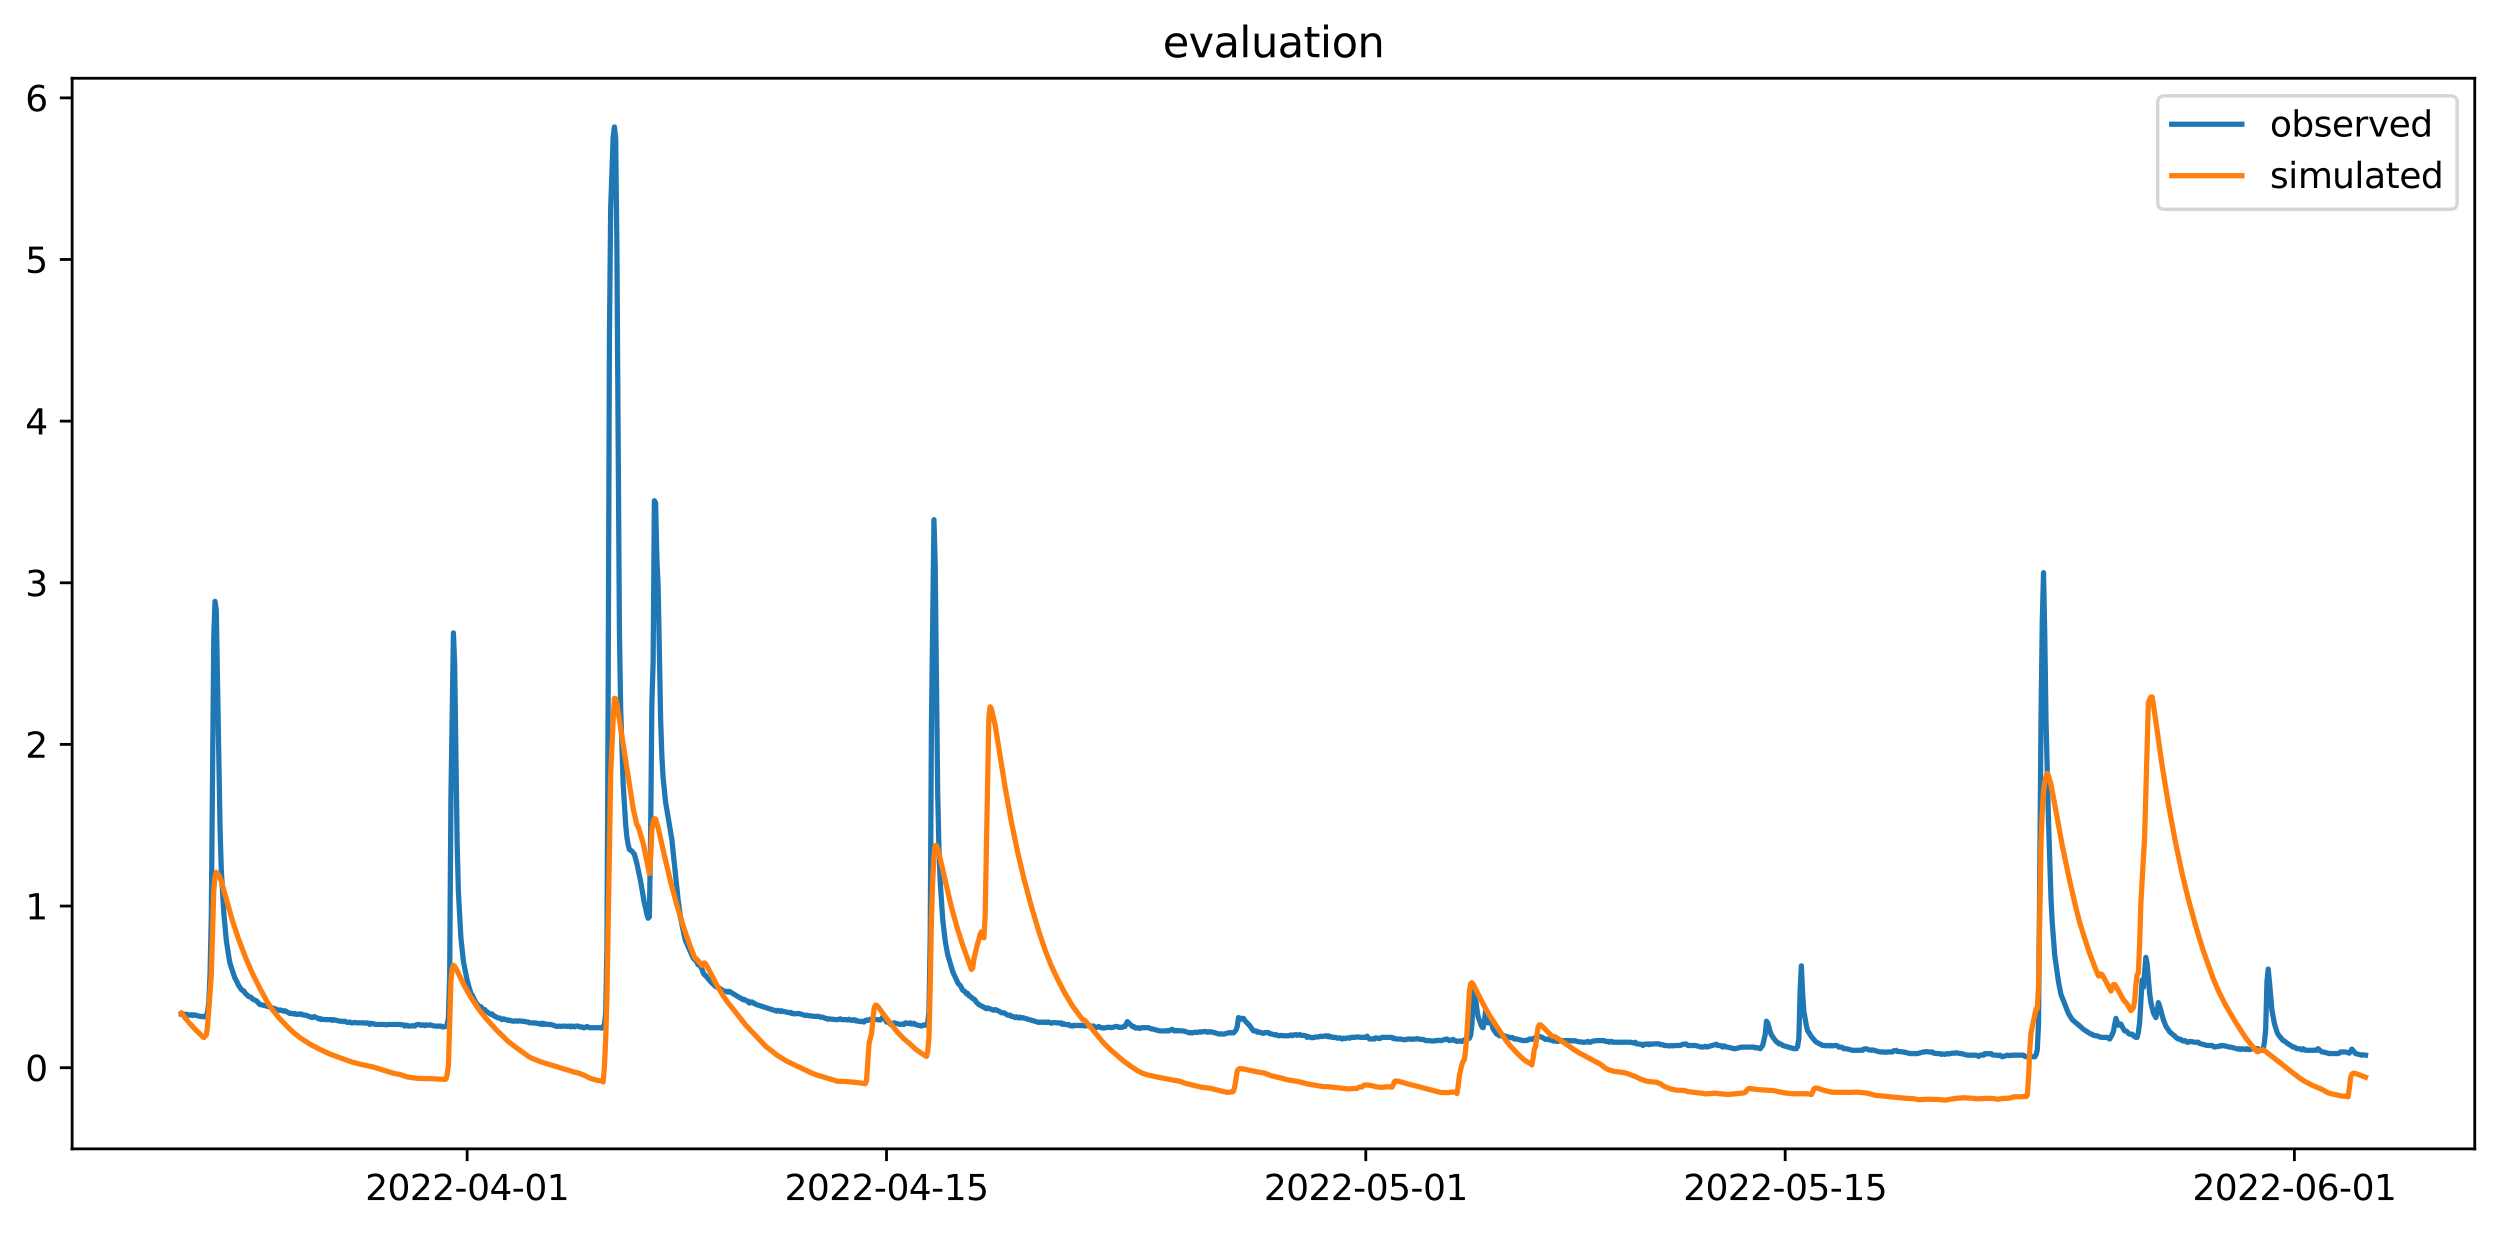 <?xml version="1.0" encoding="utf-8" standalone="no"?>
<!DOCTYPE svg PUBLIC "-//W3C//DTD SVG 1.1//EN"
  "http://www.w3.org/Graphics/SVG/1.1/DTD/svg11.dtd">
<svg xmlns:xlink="http://www.w3.org/1999/xlink" width="712.773pt" height="351.436pt" viewBox="0 0 712.773 351.436" xmlns="http://www.w3.org/2000/svg" version="1.1">
 <defs>
  <style type="text/css">*{stroke-linejoin: round; stroke-linecap: butt}</style>
 </defs>
 <g id="figure_1">
  <g id="patch_1">
   <path d="M 0 351.436 
L 712.773 351.436 
L 712.773 0 
L 0 0 
z
" style="fill: #ffffff"/>
  </g>
  <g id="axes_1">
   <g id="patch_2">
    <path d="M 20.562 327.558 
L 705.572 327.558 
L 705.572 22.318 
L 20.562 22.318 
z
" style="fill: #ffffff"/>
   </g>
   <g id="matplotlib.axis_1">
    <g id="xtick_1">
     <g id="line2d_1">
      <defs>
       <path id="mc6778add40" d="M 0 0 
L 0 3.5 
" style="stroke: #000000; stroke-width: 0.8"/>
      </defs>
      <g>
       <use xlink:href="#mc6778add40" x="133.189" y="327.558" style="stroke: #000000; stroke-width: 0.8"/>
      </g>
     </g>
     <g id="text_1">
      <!-- 2022-04-01 -->
      <g transform="translate(104.131 342.157) scale(0.1 -0.1)">
       <defs>
        <path id="DejaVuSans-32" d="M 1228 531 
L 3431 531 
L 3431 0 
L 469 0 
L 469 531 
Q 828 903 1448 1529 
Q 2069 2156 2228 2338 
Q 2531 2678 2651 2914 
Q 2772 3150 2772 3378 
Q 2772 3750 2511 3984 
Q 2250 4219 1831 4219 
Q 1534 4219 1204 4116 
Q 875 4013 500 3803 
L 500 4441 
Q 881 4594 1212 4672 
Q 1544 4750 1819 4750 
Q 2544 4750 2975 4387 
Q 3406 4025 3406 3419 
Q 3406 3131 3298 2873 
Q 3191 2616 2906 2266 
Q 2828 2175 2409 1742 
Q 1991 1309 1228 531 
z
" transform="scale(0.016)"/>
        <path id="DejaVuSans-30" d="M 2034 4250 
Q 1547 4250 1301 3770 
Q 1056 3291 1056 2328 
Q 1056 1369 1301 889 
Q 1547 409 2034 409 
Q 2525 409 2770 889 
Q 3016 1369 3016 2328 
Q 3016 3291 2770 3770 
Q 2525 4250 2034 4250 
z
M 2034 4750 
Q 2819 4750 3233 4129 
Q 3647 3509 3647 2328 
Q 3647 1150 3233 529 
Q 2819 -91 2034 -91 
Q 1250 -91 836 529 
Q 422 1150 422 2328 
Q 422 3509 836 4129 
Q 1250 4750 2034 4750 
z
" transform="scale(0.016)"/>
        <path id="DejaVuSans-2d" d="M 313 2009 
L 1997 2009 
L 1997 1497 
L 313 1497 
L 313 2009 
z
" transform="scale(0.016)"/>
        <path id="DejaVuSans-34" d="M 2419 4116 
L 825 1625 
L 2419 1625 
L 2419 4116 
z
M 2253 4666 
L 3047 4666 
L 3047 1625 
L 3713 1625 
L 3713 1100 
L 3047 1100 
L 3047 0 
L 2419 0 
L 2419 1100 
L 313 1100 
L 313 1709 
L 2253 4666 
z
" transform="scale(0.016)"/>
        <path id="DejaVuSans-31" d="M 794 531 
L 1825 531 
L 1825 4091 
L 703 3866 
L 703 4441 
L 1819 4666 
L 2450 4666 
L 2450 531 
L 3481 531 
L 3481 0 
L 794 0 
L 794 531 
z
" transform="scale(0.016)"/>
       </defs>
       <use xlink:href="#DejaVuSans-32"/>
       <use xlink:href="#DejaVuSans-30" x="63.623"/>
       <use xlink:href="#DejaVuSans-32" x="127.246"/>
       <use xlink:href="#DejaVuSans-32" x="190.869"/>
       <use xlink:href="#DejaVuSans-2d" x="254.492"/>
       <use xlink:href="#DejaVuSans-30" x="290.576"/>
       <use xlink:href="#DejaVuSans-34" x="354.199"/>
       <use xlink:href="#DejaVuSans-2d" x="417.822"/>
       <use xlink:href="#DejaVuSans-30" x="453.906"/>
       <use xlink:href="#DejaVuSans-31" x="517.529"/>
      </g>
     </g>
    </g>
    <g id="xtick_2">
     <g id="line2d_2">
      <g>
       <use xlink:href="#mc6778add40" x="252.754" y="327.558" style="stroke: #000000; stroke-width: 0.8"/>
      </g>
     </g>
     <g id="text_2">
      <!-- 2022-04-15 -->
      <g transform="translate(223.696 342.157) scale(0.1 -0.1)">
       <defs>
        <path id="DejaVuSans-35" d="M 691 4666 
L 3169 4666 
L 3169 4134 
L 1269 4134 
L 1269 2991 
Q 1406 3038 1543 3061 
Q 1681 3084 1819 3084 
Q 2600 3084 3056 2656 
Q 3513 2228 3513 1497 
Q 3513 744 3044 326 
Q 2575 -91 1722 -91 
Q 1428 -91 1123 -41 
Q 819 9 494 109 
L 494 744 
Q 775 591 1075 516 
Q 1375 441 1709 441 
Q 2250 441 2565 725 
Q 2881 1009 2881 1497 
Q 2881 1984 2565 2268 
Q 2250 2553 1709 2553 
Q 1456 2553 1204 2497 
Q 953 2441 691 2322 
L 691 4666 
z
" transform="scale(0.016)"/>
       </defs>
       <use xlink:href="#DejaVuSans-32"/>
       <use xlink:href="#DejaVuSans-30" x="63.623"/>
       <use xlink:href="#DejaVuSans-32" x="127.246"/>
       <use xlink:href="#DejaVuSans-32" x="190.869"/>
       <use xlink:href="#DejaVuSans-2d" x="254.492"/>
       <use xlink:href="#DejaVuSans-30" x="290.576"/>
       <use xlink:href="#DejaVuSans-34" x="354.199"/>
       <use xlink:href="#DejaVuSans-2d" x="417.822"/>
       <use xlink:href="#DejaVuSans-31" x="453.906"/>
       <use xlink:href="#DejaVuSans-35" x="517.529"/>
      </g>
     </g>
    </g>
    <g id="xtick_3">
     <g id="line2d_3">
      <g>
       <use xlink:href="#mc6778add40" x="389.4" y="327.558" style="stroke: #000000; stroke-width: 0.8"/>
      </g>
     </g>
     <g id="text_3">
      <!-- 2022-05-01 -->
      <g transform="translate(360.343 342.157) scale(0.1 -0.1)">
       <use xlink:href="#DejaVuSans-32"/>
       <use xlink:href="#DejaVuSans-30" x="63.623"/>
       <use xlink:href="#DejaVuSans-32" x="127.246"/>
       <use xlink:href="#DejaVuSans-32" x="190.869"/>
       <use xlink:href="#DejaVuSans-2d" x="254.492"/>
       <use xlink:href="#DejaVuSans-30" x="290.576"/>
       <use xlink:href="#DejaVuSans-35" x="354.199"/>
       <use xlink:href="#DejaVuSans-2d" x="417.822"/>
       <use xlink:href="#DejaVuSans-30" x="453.906"/>
       <use xlink:href="#DejaVuSans-31" x="517.529"/>
      </g>
     </g>
    </g>
    <g id="xtick_4">
     <g id="line2d_4">
      <g>
       <use xlink:href="#mc6778add40" x="508.966" y="327.558" style="stroke: #000000; stroke-width: 0.8"/>
      </g>
     </g>
     <g id="text_4">
      <!-- 2022-05-15 -->
      <g transform="translate(479.908 342.157) scale(0.1 -0.1)">
       <use xlink:href="#DejaVuSans-32"/>
       <use xlink:href="#DejaVuSans-30" x="63.623"/>
       <use xlink:href="#DejaVuSans-32" x="127.246"/>
       <use xlink:href="#DejaVuSans-32" x="190.869"/>
       <use xlink:href="#DejaVuSans-2d" x="254.492"/>
       <use xlink:href="#DejaVuSans-30" x="290.576"/>
       <use xlink:href="#DejaVuSans-35" x="354.199"/>
       <use xlink:href="#DejaVuSans-2d" x="417.822"/>
       <use xlink:href="#DejaVuSans-31" x="453.906"/>
       <use xlink:href="#DejaVuSans-35" x="517.529"/>
      </g>
     </g>
    </g>
    <g id="xtick_5">
     <g id="line2d_5">
      <g>
       <use xlink:href="#mc6778add40" x="654.152" y="327.558" style="stroke: #000000; stroke-width: 0.8"/>
      </g>
     </g>
     <g id="text_5">
      <!-- 2022-06-01 -->
      <g transform="translate(625.094 342.157) scale(0.1 -0.1)">
       <defs>
        <path id="DejaVuSans-36" d="M 2113 2584 
Q 1688 2584 1439 2293 
Q 1191 2003 1191 1497 
Q 1191 994 1439 701 
Q 1688 409 2113 409 
Q 2538 409 2786 701 
Q 3034 994 3034 1497 
Q 3034 2003 2786 2293 
Q 2538 2584 2113 2584 
z
M 3366 4563 
L 3366 3988 
Q 3128 4100 2886 4159 
Q 2644 4219 2406 4219 
Q 1781 4219 1451 3797 
Q 1122 3375 1075 2522 
Q 1259 2794 1537 2939 
Q 1816 3084 2150 3084 
Q 2853 3084 3261 2657 
Q 3669 2231 3669 1497 
Q 3669 778 3244 343 
Q 2819 -91 2113 -91 
Q 1303 -91 875 529 
Q 447 1150 447 2328 
Q 447 3434 972 4092 
Q 1497 4750 2381 4750 
Q 2619 4750 2861 4703 
Q 3103 4656 3366 4563 
z
" transform="scale(0.016)"/>
       </defs>
       <use xlink:href="#DejaVuSans-32"/>
       <use xlink:href="#DejaVuSans-30" x="63.623"/>
       <use xlink:href="#DejaVuSans-32" x="127.246"/>
       <use xlink:href="#DejaVuSans-32" x="190.869"/>
       <use xlink:href="#DejaVuSans-2d" x="254.492"/>
       <use xlink:href="#DejaVuSans-30" x="290.576"/>
       <use xlink:href="#DejaVuSans-36" x="354.199"/>
       <use xlink:href="#DejaVuSans-2d" x="417.822"/>
       <use xlink:href="#DejaVuSans-30" x="453.906"/>
       <use xlink:href="#DejaVuSans-31" x="517.529"/>
      </g>
     </g>
    </g>
   </g>
   <g id="matplotlib.axis_2">
    <g id="ytick_1">
     <g id="line2d_6">
      <defs>
       <path id="me1c2e3bf90" d="M 0 0 
L -3.5 0 
" style="stroke: #000000; stroke-width: 0.8"/>
      </defs>
      <g>
       <use xlink:href="#me1c2e3bf90" x="20.562" y="304.411" style="stroke: #000000; stroke-width: 0.8"/>
      </g>
     </g>
     <g id="text_6">
      <!-- 0 -->
      <g transform="translate(7.2 308.211) scale(0.1 -0.1)">
       <use xlink:href="#DejaVuSans-30"/>
      </g>
     </g>
    </g>
    <g id="ytick_2">
     <g id="line2d_7">
      <g>
       <use xlink:href="#me1c2e3bf90" x="20.562" y="258.326" style="stroke: #000000; stroke-width: 0.8"/>
      </g>
     </g>
     <g id="text_7">
      <!-- 1 -->
      <g transform="translate(7.2 262.125) scale(0.1 -0.1)">
       <use xlink:href="#DejaVuSans-31"/>
      </g>
     </g>
    </g>
    <g id="ytick_3">
     <g id="line2d_8">
      <g>
       <use xlink:href="#me1c2e3bf90" x="20.562" y="212.24" style="stroke: #000000; stroke-width: 0.8"/>
      </g>
     </g>
     <g id="text_8">
      <!-- 2 -->
      <g transform="translate(7.2 216.039) scale(0.1 -0.1)">
       <use xlink:href="#DejaVuSans-32"/>
      </g>
     </g>
    </g>
    <g id="ytick_4">
     <g id="line2d_9">
      <g>
       <use xlink:href="#me1c2e3bf90" x="20.562" y="166.154" style="stroke: #000000; stroke-width: 0.8"/>
      </g>
     </g>
     <g id="text_9">
      <!-- 3 -->
      <g transform="translate(7.2 169.954) scale(0.1 -0.1)">
       <defs>
        <path id="DejaVuSans-33" d="M 2597 2516 
Q 3050 2419 3304 2112 
Q 3559 1806 3559 1356 
Q 3559 666 3084 287 
Q 2609 -91 1734 -91 
Q 1441 -91 1130 -33 
Q 819 25 488 141 
L 488 750 
Q 750 597 1062 519 
Q 1375 441 1716 441 
Q 2309 441 2620 675 
Q 2931 909 2931 1356 
Q 2931 1769 2642 2001 
Q 2353 2234 1838 2234 
L 1294 2234 
L 1294 2753 
L 1863 2753 
Q 2328 2753 2575 2939 
Q 2822 3125 2822 3475 
Q 2822 3834 2567 4026 
Q 2313 4219 1838 4219 
Q 1578 4219 1281 4162 
Q 984 4106 628 3988 
L 628 4550 
Q 988 4650 1302 4700 
Q 1616 4750 1894 4750 
Q 2613 4750 3031 4423 
Q 3450 4097 3450 3541 
Q 3450 3153 3228 2886 
Q 3006 2619 2597 2516 
z
" transform="scale(0.016)"/>
       </defs>
       <use xlink:href="#DejaVuSans-33"/>
      </g>
     </g>
    </g>
    <g id="ytick_5">
     <g id="line2d_10">
      <g>
       <use xlink:href="#me1c2e3bf90" x="20.562" y="120.069" style="stroke: #000000; stroke-width: 0.8"/>
      </g>
     </g>
     <g id="text_10">
      <!-- 4 -->
      <g transform="translate(7.2 123.868) scale(0.1 -0.1)">
       <use xlink:href="#DejaVuSans-34"/>
      </g>
     </g>
    </g>
    <g id="ytick_6">
     <g id="line2d_11">
      <g>
       <use xlink:href="#me1c2e3bf90" x="20.562" y="73.983" style="stroke: #000000; stroke-width: 0.8"/>
      </g>
     </g>
     <g id="text_11">
      <!-- 5 -->
      <g transform="translate(7.2 77.782) scale(0.1 -0.1)">
       <use xlink:href="#DejaVuSans-35"/>
      </g>
     </g>
    </g>
    <g id="ytick_7">
     <g id="line2d_12">
      <g>
       <use xlink:href="#me1c2e3bf90" x="20.562" y="27.897" style="stroke: #000000; stroke-width: 0.8"/>
      </g>
     </g>
     <g id="text_12">
      <!-- 6 -->
      <g transform="translate(7.2 31.696) scale(0.1 -0.1)">
       <use xlink:href="#DejaVuSans-36"/>
      </g>
     </g>
    </g>
   </g>
   <g id="line2d_13">
    <path d="M 51.699 289.088 
L 52.055 289.088 
L 52.767 289.203 
L 53.479 289.203 
L 53.834 289.434 
L 54.19 289.434 
L 54.546 289.318 
L 54.902 289.549 
L 55.258 289.318 
L 57.037 289.779 
L 57.393 289.779 
L 58.105 289.894 
L 58.46 289.894 
L 58.816 289.434 
L 59.172 288.627 
L 59.528 285.862 
L 59.884 277.682 
L 60.24 261.321 
L 60.951 181.247 
L 61.307 171.454 
L 61.663 173.874 
L 62.731 235.859 
L 63.086 247.841 
L 63.798 260.169 
L 64.51 268.004 
L 65.222 272.728 
L 65.577 274.686 
L 67.001 278.949 
L 67.357 279.525 
L 68.068 281.023 
L 68.78 282.06 
L 69.136 282.406 
L 69.492 282.521 
L 69.848 283.097 
L 70.915 284.134 
L 71.627 284.364 
L 71.983 284.825 
L 72.694 285.171 
L 73.05 285.286 
L 74.118 286.438 
L 74.474 286.438 
L 76.609 287.014 
L 76.965 287.014 
L 77.32 287.36 
L 77.676 287.36 
L 78.744 287.705 
L 79.1 288.051 
L 79.456 288.051 
L 79.811 287.936 
L 80.879 288.281 
L 81.235 288.166 
L 82.658 288.973 
L 83.014 288.858 
L 83.726 289.088 
L 84.082 288.973 
L 84.437 289.203 
L 84.793 289.203 
L 85.149 289.088 
L 85.505 289.203 
L 85.861 289.088 
L 86.573 289.434 
L 87.284 289.434 
L 87.996 289.779 
L 89.064 290.125 
L 89.419 289.894 
L 89.775 289.894 
L 90.843 290.471 
L 91.199 290.355 
L 91.554 290.701 
L 91.91 290.586 
L 92.622 290.701 
L 94.401 290.701 
L 94.757 290.931 
L 95.113 290.701 
L 96.892 291.162 
L 97.604 291.162 
L 97.96 291.277 
L 98.316 291.162 
L 99.027 291.507 
L 99.739 291.392 
L 100.095 291.623 
L 100.451 291.623 
L 101.162 291.507 
L 101.874 291.623 
L 103.653 291.623 
L 104.009 291.738 
L 104.721 291.623 
L 105.077 291.738 
L 105.433 292.084 
L 105.788 291.738 
L 107.212 292.084 
L 109.703 292.084 
L 110.059 292.199 
L 110.77 292.084 
L 113.973 292.084 
L 114.685 292.199 
L 115.041 292.199 
L 115.396 292.544 
L 115.752 292.314 
L 116.108 292.314 
L 116.464 292.544 
L 117.176 292.544 
L 117.531 292.429 
L 118.243 292.544 
L 118.599 292.199 
L 119.311 292.084 
L 119.667 292.084 
L 120.022 292.314 
L 120.378 292.314 
L 120.734 292.199 
L 121.09 292.429 
L 121.446 292.199 
L 121.802 292.314 
L 122.513 292.199 
L 123.937 292.544 
L 125.716 292.544 
L 126.072 292.775 
L 126.428 292.775 
L 127.139 292.66 
L 127.495 291.968 
L 127.851 290.24 
L 128.207 278.143 
L 128.563 227.564 
L 129.274 180.441 
L 129.63 189.543 
L 130.342 240.813 
L 130.698 254.408 
L 131.41 267.428 
L 132.121 274.11 
L 133.189 279.525 
L 133.901 282.06 
L 134.256 283.212 
L 134.612 283.673 
L 135.68 285.862 
L 136.747 287.129 
L 137.103 287.014 
L 137.815 287.936 
L 138.171 287.821 
L 138.527 288.281 
L 139.95 289.203 
L 140.306 289.088 
L 140.662 289.549 
L 141.373 289.894 
L 142.085 290.24 
L 142.441 290.24 
L 143.153 290.701 
L 143.508 290.471 
L 144.932 290.931 
L 145.288 290.816 
L 145.644 291.047 
L 145.999 291.047 
L 146.355 291.162 
L 147.067 291.047 
L 147.423 291.162 
L 148.134 291.047 
L 148.846 291.162 
L 149.202 291.162 
L 150.27 291.392 
L 150.625 291.392 
L 150.981 291.623 
L 152.049 291.623 
L 152.405 291.738 
L 152.761 291.623 
L 153.828 291.968 
L 154.184 291.738 
L 154.54 292.084 
L 154.896 291.738 
L 155.251 292.084 
L 155.607 291.968 
L 156.319 292.084 
L 157.031 292.084 
L 158.81 292.66 
L 159.522 292.544 
L 159.878 292.66 
L 160.589 292.544 
L 160.945 292.544 
L 161.657 292.66 
L 162.368 292.544 
L 162.724 292.775 
L 163.08 292.544 
L 163.792 292.775 
L 164.148 292.544 
L 164.859 292.544 
L 165.215 292.775 
L 165.927 292.775 
L 166.283 293.005 
L 166.639 293.005 
L 167.35 292.66 
L 168.062 293.005 
L 171.265 293.005 
L 171.621 293.12 
L 171.976 292.66 
L 172.332 291.968 
L 172.688 288.858 
L 173.044 270.193 
L 173.4 196.456 
L 173.756 95.528 
L 174.111 59.236 
L 174.823 38.958 
L 175.179 36.193 
L 175.535 39.419 
L 175.891 71.679 
L 176.602 179.865 
L 176.958 202.101 
L 177.67 223.531 
L 178.382 235.052 
L 178.738 238.739 
L 179.093 240.813 
L 179.449 242.196 
L 180.161 242.657 
L 180.873 243.578 
L 181.584 246.228 
L 182.652 251.298 
L 183.719 257.519 
L 184.075 258.902 
L 184.431 260.745 
L 184.787 261.782 
L 185.143 261.437 
L 185.499 237.933 
L 185.855 200.603 
L 186.21 188.967 
L 186.566 142.766 
L 186.922 143.342 
L 187.278 159.357 
L 187.634 166.961 
L 188.345 204.866 
L 188.701 215.466 
L 189.057 221.803 
L 189.769 228.716 
L 191.548 239.315 
L 193.327 256.482 
L 194.039 261.667 
L 195.107 266.852 
L 195.462 268.234 
L 197.598 273.073 
L 198.665 274.225 
L 199.021 275.032 
L 199.377 275.032 
L 200.088 276.184 
L 200.444 277.221 
L 200.8 277.912 
L 201.156 278.143 
L 202.579 279.871 
L 204.003 281.253 
L 205.07 281.714 
L 206.494 282.636 
L 207.205 282.636 
L 207.561 282.866 
L 207.917 282.636 
L 211.12 284.595 
L 211.476 284.71 
L 211.832 285.055 
L 212.187 284.94 
L 212.899 285.401 
L 213.255 285.401 
L 213.611 285.977 
L 214.322 285.632 
L 214.678 285.977 
L 215.034 285.977 
L 215.39 286.323 
L 221.439 288.281 
L 221.795 288.051 
L 222.507 288.397 
L 222.863 288.166 
L 223.219 288.397 
L 223.575 288.397 
L 224.998 288.742 
L 225.354 288.627 
L 225.71 288.973 
L 226.065 288.858 
L 226.421 289.088 
L 227.133 288.973 
L 227.845 288.973 
L 229.624 289.549 
L 229.98 289.434 
L 231.047 289.664 
L 231.403 289.664 
L 232.115 289.779 
L 233.538 289.779 
L 233.894 290.01 
L 234.606 290.01 
L 235.318 290.355 
L 235.673 290.355 
L 236.029 290.586 
L 236.385 290.471 
L 237.097 290.586 
L 237.453 290.586 
L 238.164 290.701 
L 238.876 290.701 
L 239.588 290.471 
L 239.944 290.701 
L 241.011 290.701 
L 241.723 290.816 
L 242.079 290.586 
L 242.79 290.931 
L 243.502 290.701 
L 243.858 291.047 
L 244.214 290.931 
L 244.57 291.162 
L 244.926 291.162 
L 245.281 291.277 
L 245.637 291.162 
L 246.349 291.392 
L 246.705 290.931 
L 247.061 290.816 
L 247.416 290.931 
L 248.128 290.586 
L 248.84 290.931 
L 249.196 290.586 
L 249.907 290.701 
L 250.263 290.701 
L 250.975 290.816 
L 251.331 290.471 
L 251.687 289.894 
L 252.398 290.586 
L 252.754 291.392 
L 253.11 291.392 
L 253.466 291.507 
L 253.822 291.968 
L 254.178 291.738 
L 254.533 291.968 
L 254.889 291.623 
L 256.669 292.084 
L 257.38 291.968 
L 257.736 292.084 
L 258.092 291.623 
L 259.159 291.853 
L 259.515 291.623 
L 259.871 291.968 
L 260.227 291.968 
L 260.583 291.738 
L 260.939 292.084 
L 262.718 292.544 
L 263.43 292.199 
L 263.786 292.314 
L 264.141 292.199 
L 264.497 291.623 
L 264.853 288.512 
L 265.209 266.967 
L 265.565 206.018 
L 266.276 148.181 
L 266.632 161.085 
L 267.344 226.066 
L 267.7 241.965 
L 268.056 251.298 
L 268.767 262.013 
L 269.479 268.234 
L 270.191 272.151 
L 271.614 276.99 
L 273.038 280.101 
L 273.393 280.677 
L 273.749 280.908 
L 274.461 282.29 
L 275.173 282.751 
L 275.529 283.327 
L 275.884 283.212 
L 276.24 283.903 
L 276.596 284.019 
L 277.308 284.71 
L 277.664 284.825 
L 278.02 285.171 
L 278.375 285.747 
L 279.087 286.438 
L 279.799 286.784 
L 281.222 287.59 
L 281.578 287.36 
L 283.357 288.051 
L 283.713 287.821 
L 284.781 288.281 
L 285.492 288.742 
L 286.204 288.742 
L 287.272 289.434 
L 287.983 289.434 
L 288.339 289.779 
L 288.695 289.779 
L 289.407 290.125 
L 289.763 289.894 
L 290.474 290.24 
L 290.83 290.01 
L 291.186 290.24 
L 291.542 290.125 
L 296.168 291.507 
L 296.524 291.392 
L 297.235 291.507 
L 297.591 291.392 
L 297.947 291.507 
L 298.303 291.392 
L 298.659 291.507 
L 299.015 291.392 
L 299.726 291.738 
L 300.438 291.507 
L 301.15 291.623 
L 301.861 291.623 
L 302.217 291.738 
L 302.573 291.623 
L 302.929 292.084 
L 303.285 291.853 
L 303.641 292.084 
L 303.997 292.084 
L 304.352 292.199 
L 304.708 292.084 
L 305.064 292.429 
L 305.42 292.429 
L 305.776 292.544 
L 306.132 292.314 
L 306.487 292.429 
L 307.199 292.314 
L 307.555 292.429 
L 307.911 292.314 
L 308.267 292.429 
L 308.623 292.314 
L 309.334 292.544 
L 310.402 292.314 
L 310.758 292.544 
L 311.825 292.544 
L 312.181 292.89 
L 312.537 293.005 
L 313.249 292.66 
L 313.96 293.005 
L 314.316 293.005 
L 314.672 293.12 
L 315.74 292.89 
L 316.451 292.89 
L 316.807 293.005 
L 318.23 292.66 
L 318.586 292.66 
L 318.942 292.89 
L 320.01 292.89 
L 320.366 292.66 
L 320.721 292.66 
L 321.433 291.277 
L 322.857 292.66 
L 323.212 292.66 
L 323.568 293.005 
L 323.924 293.12 
L 324.28 293.005 
L 324.992 293.236 
L 325.347 293.005 
L 327.483 293.005 
L 328.194 293.351 
L 328.55 293.351 
L 330.685 293.927 
L 332.464 293.927 
L 332.82 293.812 
L 333.176 293.927 
L 334.244 293.466 
L 334.6 293.812 
L 334.955 293.927 
L 335.311 293.812 
L 335.667 293.927 
L 336.023 293.812 
L 336.735 293.927 
L 337.446 293.927 
L 339.226 294.503 
L 339.581 294.388 
L 339.937 294.503 
L 340.649 294.273 
L 341.361 294.388 
L 342.072 294.157 
L 342.428 294.273 
L 343.496 294.042 
L 344.207 294.273 
L 344.563 294.157 
L 344.919 294.273 
L 345.275 294.157 
L 347.766 294.849 
L 348.122 294.733 
L 348.834 294.849 
L 350.613 294.388 
L 350.969 294.503 
L 351.324 294.388 
L 351.68 294.503 
L 352.392 293.697 
L 352.748 292.66 
L 353.104 290.125 
L 353.46 290.24 
L 353.815 290.586 
L 354.171 290.355 
L 354.527 290.355 
L 354.883 290.931 
L 356.306 292.429 
L 357.374 293.927 
L 358.086 293.927 
L 358.441 294.273 
L 358.797 294.157 
L 359.153 294.388 
L 359.509 294.388 
L 360.221 294.618 
L 360.577 294.388 
L 361.644 294.388 
L 362 294.733 
L 362.356 294.733 
L 363.423 295.079 
L 363.779 294.964 
L 364.491 295.31 
L 364.847 295.31 
L 365.203 295.194 
L 365.914 295.31 
L 367.338 295.31 
L 368.049 295.079 
L 368.405 295.31 
L 368.761 295.079 
L 369.117 295.079 
L 369.473 294.964 
L 369.829 295.194 
L 370.54 294.964 
L 370.896 295.194 
L 371.608 295.194 
L 372.32 295.31 
L 372.675 295.77 
L 373.031 295.54 
L 374.099 295.886 
L 375.166 295.655 
L 375.878 295.655 
L 376.59 295.425 
L 376.946 295.54 
L 378.013 295.31 
L 378.369 295.54 
L 378.725 295.31 
L 379.081 295.655 
L 379.437 295.54 
L 379.792 295.77 
L 380.86 295.77 
L 381.216 296.001 
L 381.928 295.886 
L 382.639 296.231 
L 382.995 296.001 
L 383.351 296.116 
L 384.418 295.886 
L 384.774 296.001 
L 385.13 295.77 
L 386.198 295.77 
L 386.909 295.655 
L 387.265 295.655 
L 387.977 295.77 
L 389.4 295.77 
L 389.756 295.425 
L 390.468 296.231 
L 391.18 296.231 
L 391.535 296.116 
L 391.891 296.231 
L 392.247 295.886 
L 393.315 296.116 
L 394.026 295.77 
L 396.873 295.77 
L 397.229 296.116 
L 397.585 296.001 
L 397.941 296.231 
L 399.364 296.231 
L 400.432 296.462 
L 401.499 296.231 
L 402.211 296.231 
L 402.567 296.346 
L 403.278 296.231 
L 403.634 296.231 
L 403.99 296.116 
L 405.058 296.346 
L 405.769 296.346 
L 406.481 296.692 
L 407.549 296.692 
L 408.26 296.807 
L 408.616 296.807 
L 409.328 296.692 
L 409.684 296.692 
L 410.04 296.577 
L 410.751 296.692 
L 412.531 296.231 
L 413.242 296.692 
L 414.31 296.346 
L 414.666 296.692 
L 415.022 296.692 
L 415.377 296.923 
L 416.089 296.807 
L 416.445 296.807 
L 416.801 296.923 
L 417.512 296.462 
L 417.868 296.462 
L 418.936 296.001 
L 419.292 295.194 
L 419.648 292.314 
L 420.003 284.479 
L 420.359 281.599 
L 421.071 287.705 
L 421.427 289.894 
L 422.494 292.775 
L 422.85 293.005 
L 423.206 291.392 
L 423.562 288.166 
L 424.274 291.623 
L 424.985 290.931 
L 425.697 293.351 
L 426.409 294.388 
L 426.765 294.849 
L 427.12 294.849 
L 427.476 295.31 
L 428.9 295.31 
L 430.679 295.886 
L 431.035 295.77 
L 431.391 295.886 
L 431.746 296.231 
L 432.458 296.231 
L 434.237 296.692 
L 434.593 296.692 
L 434.949 296.577 
L 435.305 296.692 
L 436.017 296.231 
L 436.372 296.231 
L 436.728 296.346 
L 437.44 296.001 
L 438.508 295.31 
L 439.931 295.886 
L 440.643 296.346 
L 441.354 296.231 
L 441.71 296.462 
L 442.066 296.462 
L 442.778 296.807 
L 443.489 296.807 
L 444.201 296.923 
L 444.557 296.692 
L 447.76 296.692 
L 448.115 296.807 
L 448.827 296.692 
L 450.251 297.038 
L 450.606 297.038 
L 451.318 297.153 
L 452.03 297.153 
L 452.742 296.923 
L 453.097 297.153 
L 453.453 297.153 
L 454.165 296.807 
L 454.521 296.807 
L 455.232 296.692 
L 457.368 296.692 
L 457.723 296.923 
L 458.435 296.923 
L 458.791 297.153 
L 459.147 296.923 
L 459.503 296.923 
L 459.859 297.153 
L 464.84 297.153 
L 465.908 297.383 
L 466.264 297.153 
L 466.62 297.614 
L 466.976 297.614 
L 467.687 297.729 
L 468.043 297.729 
L 468.399 298.075 
L 468.755 297.729 
L 469.466 297.729 
L 469.822 297.614 
L 470.178 297.844 
L 470.534 297.614 
L 470.89 297.729 
L 471.602 297.614 
L 473.025 297.614 
L 473.381 297.844 
L 474.092 297.844 
L 474.448 298.075 
L 475.16 298.075 
L 475.872 298.19 
L 476.228 298.19 
L 476.583 298.075 
L 476.939 298.19 
L 477.651 298.075 
L 479.074 298.075 
L 479.786 297.729 
L 480.142 297.729 
L 480.498 297.614 
L 480.854 297.729 
L 481.209 298.075 
L 483.345 298.075 
L 485.124 298.536 
L 485.48 298.536 
L 486.191 298.305 
L 486.547 298.536 
L 489.394 297.729 
L 489.75 298.075 
L 490.462 298.075 
L 491.173 298.536 
L 491.529 298.19 
L 492.241 298.536 
L 492.597 298.536 
L 494.376 298.996 
L 494.732 298.996 
L 496.511 298.536 
L 500.07 298.536 
L 500.425 298.766 
L 500.781 298.651 
L 501.849 298.996 
L 502.56 298.075 
L 503.272 294.964 
L 503.628 291.162 
L 503.984 291.623 
L 504.696 294.157 
L 505.051 295.079 
L 505.763 296.116 
L 506.475 297.038 
L 506.831 297.153 
L 507.186 297.614 
L 507.542 297.614 
L 507.898 297.729 
L 508.254 298.075 
L 511.457 298.996 
L 512.168 298.996 
L 512.524 298.305 
L 512.88 296.001 
L 513.236 282.29 
L 513.592 275.377 
L 513.948 283.442 
L 514.303 288.397 
L 515.015 292.429 
L 515.371 293.927 
L 515.727 294.388 
L 516.439 295.54 
L 517.506 296.807 
L 517.862 297.153 
L 518.574 297.499 
L 519.641 298.075 
L 520.353 298.075 
L 520.709 298.19 
L 521.42 298.075 
L 521.776 298.19 
L 522.132 298.075 
L 522.488 298.19 
L 523.2 298.075 
L 523.556 298.075 
L 523.911 298.19 
L 524.267 298.536 
L 524.979 298.536 
L 525.335 298.651 
L 525.691 298.996 
L 526.402 298.996 
L 528.182 299.457 
L 530.317 299.457 
L 530.673 299.342 
L 531.028 299.457 
L 531.384 299.112 
L 532.096 298.996 
L 532.808 299.342 
L 533.163 299.342 
L 533.519 299.457 
L 533.875 299.342 
L 536.01 299.918 
L 537.078 299.918 
L 537.434 300.033 
L 538.145 299.918 
L 539.569 299.918 
L 539.925 299.572 
L 540.28 299.572 
L 540.636 299.457 
L 540.992 299.803 
L 541.704 299.803 
L 542.416 299.918 
L 542.771 299.918 
L 544.551 300.379 
L 546.686 300.379 
L 548.465 299.918 
L 548.821 299.918 
L 549.177 299.803 
L 549.888 299.918 
L 550.244 299.918 
L 550.6 300.033 
L 550.956 299.918 
L 551.312 300.264 
L 552.024 300.379 
L 553.091 300.379 
L 553.447 300.609 
L 554.159 300.494 
L 554.514 300.609 
L 555.226 300.379 
L 555.582 300.494 
L 556.65 300.264 
L 557.361 300.264 
L 557.717 300.149 
L 558.785 300.379 
L 559.14 300.379 
L 560.92 300.84 
L 563.411 300.84 
L 564.122 301.185 
L 564.478 300.84 
L 564.834 300.84 
L 565.19 300.725 
L 565.546 300.84 
L 565.902 300.379 
L 566.257 300.494 
L 566.613 300.379 
L 567.325 300.494 
L 567.681 300.379 
L 568.037 300.725 
L 568.748 300.84 
L 569.46 300.84 
L 569.816 300.955 
L 570.172 300.84 
L 570.884 301.301 
L 572.307 300.84 
L 573.019 300.955 
L 573.73 300.84 
L 576.933 300.84 
L 577.289 301.185 
L 578.001 301.301 
L 580.136 301.301 
L 580.491 300.725 
L 580.847 299.342 
L 581.203 291.853 
L 581.915 204.29 
L 582.271 176.984 
L 582.627 163.274 
L 582.982 181.132 
L 583.338 205.673 
L 584.05 234.246 
L 584.762 256.252 
L 585.117 263.165 
L 585.829 272.382 
L 586.897 279.986 
L 587.608 283.558 
L 589.744 288.973 
L 590.455 290.125 
L 590.811 290.701 
L 591.879 291.623 
L 592.59 292.199 
L 594.014 293.466 
L 596.149 294.849 
L 596.505 294.849 
L 596.861 295.194 
L 597.572 295.31 
L 597.928 295.31 
L 598.64 295.655 
L 599.351 295.77 
L 600.775 295.77 
L 601.487 296.231 
L 602.198 294.964 
L 602.554 294.042 
L 603.266 290.355 
L 603.978 292.314 
L 604.689 291.968 
L 605.401 293.351 
L 605.757 293.927 
L 606.113 293.927 
L 606.468 294.157 
L 606.824 294.618 
L 607.18 294.849 
L 607.892 294.849 
L 608.248 295.31 
L 608.959 295.77 
L 609.315 295.77 
L 609.671 294.273 
L 610.027 291.623 
L 610.739 279.41 
L 611.094 281.484 
L 611.806 272.958 
L 612.162 274.686 
L 612.874 283.212 
L 613.23 285.747 
L 613.941 288.742 
L 614.653 290.125 
L 615.009 288.742 
L 615.365 285.862 
L 615.721 286.784 
L 616.788 290.701 
L 617.5 292.544 
L 618.567 294.157 
L 619.635 295.079 
L 619.991 295.31 
L 620.347 295.77 
L 621.058 296.231 
L 621.414 296.231 
L 621.77 296.346 
L 622.126 296.692 
L 622.482 296.807 
L 622.838 296.692 
L 623.193 296.807 
L 623.549 297.153 
L 623.905 297.153 
L 624.261 296.923 
L 624.617 296.923 
L 625.684 297.153 
L 626.752 297.153 
L 627.108 297.499 
L 629.243 298.075 
L 630.666 298.075 
L 631.378 298.536 
L 632.445 298.305 
L 632.801 298.305 
L 633.157 298.075 
L 633.513 298.19 
L 633.869 298.075 
L 635.648 298.536 
L 636.004 298.536 
L 638.139 299.112 
L 638.495 298.996 
L 638.851 299.227 
L 639.207 298.996 
L 640.274 299.227 
L 640.63 298.996 
L 640.986 299.227 
L 641.342 299.227 
L 642.409 298.996 
L 643.833 298.996 
L 644.188 299.342 
L 644.544 299.342 
L 644.9 299.457 
L 645.256 299.112 
L 645.612 297.038 
L 645.968 293.466 
L 646.324 279.986 
L 646.679 276.299 
L 647.035 279.871 
L 647.747 288.051 
L 648.459 291.853 
L 649.17 294.157 
L 649.526 294.964 
L 650.95 296.692 
L 651.305 296.807 
L 652.017 297.383 
L 653.796 298.536 
L 654.152 298.536 
L 654.864 298.996 
L 655.576 298.996 
L 656.287 299.342 
L 656.643 298.996 
L 657.355 299.457 
L 659.846 299.457 
L 660.202 299.342 
L 660.558 299.457 
L 660.913 298.996 
L 661.981 299.918 
L 662.337 299.918 
L 664.116 300.379 
L 666.607 300.379 
L 666.963 300.264 
L 667.319 299.918 
L 668.742 299.918 
L 669.81 300.264 
L 670.165 299.803 
L 670.521 299.112 
L 671.589 300.379 
L 673.368 300.84 
L 673.724 300.725 
L 674.436 300.84 
L 674.436 300.84 
" clip-path="url(#pd1a6586acd)" style="fill: none; stroke: #1f77b4; stroke-width: 1.5; stroke-linecap: square"/>
   </g>
   <g id="line2d_14">
    <path d="M 51.699 288.858 
L 53.834 291.492 
L 55.97 293.811 
L 58.105 295.828 
L 58.816 295.057 
L 59.172 292.619 
L 60.24 278.14 
L 60.951 253.905 
L 61.307 249.875 
L 61.663 248.71 
L 62.019 249.037 
L 62.731 250.32 
L 63.086 251.193 
L 64.154 255.028 
L 66.289 262.554 
L 68.068 267.906 
L 70.203 273.489 
L 71.983 277.558 
L 74.118 281.834 
L 76.253 285.761 
L 77.676 287.874 
L 79.456 290.095 
L 81.947 292.73 
L 83.726 294.43 
L 85.505 295.838 
L 88.352 297.675 
L 91.199 299.194 
L 94.045 300.501 
L 96.892 301.556 
L 100.451 302.832 
L 102.942 303.466 
L 106.5 304.233 
L 109.703 305.239 
L 112.55 306.093 
L 113.973 306.315 
L 116.108 307.048 
L 118.955 307.443 
L 120.734 307.498 
L 123.225 307.554 
L 126.784 307.753 
L 127.139 307.672 
L 127.495 306.313 
L 127.851 303.745 
L 128.563 279.444 
L 128.919 276.172 
L 129.274 275.234 
L 129.63 275.493 
L 130.342 276.828 
L 132.477 281.213 
L 134.256 284.387 
L 136.391 287.612 
L 138.171 289.9 
L 141.373 293.471 
L 144.932 296.96 
L 147.067 298.603 
L 150.981 301.407 
L 152.405 302.041 
L 154.54 302.857 
L 163.792 305.678 
L 164.859 305.899 
L 166.283 306.464 
L 168.418 307.483 
L 169.841 307.898 
L 171.265 308.183 
L 171.621 308.114 
L 171.976 308.464 
L 172.332 304.11 
L 172.688 296.191 
L 173.044 284.189 
L 173.756 242.53 
L 174.111 220.778 
L 174.823 205.035 
L 175.179 199.104 
L 175.535 199.228 
L 175.891 200.756 
L 180.517 230.518 
L 181.584 235.197 
L 181.94 235.655 
L 183.364 240.368 
L 185.143 249.041 
L 185.499 244.712 
L 185.855 236.691 
L 186.21 234.393 
L 186.566 233.417 
L 186.922 233.519 
L 187.634 236.005 
L 189.413 243.851 
L 191.192 251.4 
L 192.972 258.036 
L 194.751 263.905 
L 196.53 269.091 
L 197.953 272.799 
L 198.309 273.264 
L 198.665 273.454 
L 199.377 274.346 
L 199.733 274.662 
L 200.088 275.27 
L 200.444 275.091 
L 200.8 274.525 
L 201.156 274.77 
L 201.868 276.038 
L 204.359 280.845 
L 206.138 283.863 
L 207.561 285.903 
L 208.273 286.739 
L 212.543 292.193 
L 214.322 294.098 
L 216.458 296.327 
L 218.237 298.247 
L 221.439 300.768 
L 224.286 302.539 
L 226.777 303.743 
L 231.403 305.921 
L 232.471 306.358 
L 238.876 308.314 
L 240.655 308.298 
L 243.146 308.524 
L 244.926 308.711 
L 246.705 308.976 
L 247.061 308.042 
L 247.772 297.459 
L 248.484 294.774 
L 249.196 287.595 
L 249.552 286.633 
L 249.907 286.59 
L 250.619 287.406 
L 253.466 291.313 
L 255.957 294.376 
L 257.736 296.185 
L 259.515 297.722 
L 261.295 299.316 
L 262.718 300.302 
L 264.141 301.2 
L 264.497 299.792 
L 264.853 295.852 
L 265.209 281.292 
L 265.565 261.983 
L 265.921 251.206 
L 266.276 244.467 
L 266.632 241.079 
L 266.988 241.072 
L 267.344 242.034 
L 268.412 246.369 
L 271.258 258.606 
L 273.038 265.003 
L 274.461 269.428 
L 276.952 276.398 
L 277.308 276.05 
L 277.664 273.46 
L 278.731 268.943 
L 279.087 267.926 
L 279.443 266.391 
L 279.799 265.701 
L 280.155 266.048 
L 280.51 267.379 
L 280.866 261.391 
L 281.934 204.318 
L 282.29 201.521 
L 282.646 202.017 
L 283.357 205.201 
L 283.713 206.64 
L 284.781 213.28 
L 286.56 224.448 
L 288.339 234.278 
L 290.118 242.867 
L 291.898 250.403 
L 294.033 258.39 
L 296.168 265.532 
L 297.947 270.821 
L 299.726 275.331 
L 301.506 279.14 
L 303.641 283.256 
L 305.776 286.804 
L 307.911 289.72 
L 308.623 290.616 
L 309.334 290.949 
L 314.672 297.375 
L 316.451 299.173 
L 320.366 302.527 
L 322.501 304.067 
L 324.28 305.258 
L 325.703 305.976 
L 327.127 306.457 
L 331.041 307.308 
L 336.379 308.282 
L 337.802 308.827 
L 342.428 309.955 
L 344.919 310.25 
L 349.189 311.283 
L 349.901 311.433 
L 351.324 311.3 
L 351.68 311.103 
L 352.036 309.816 
L 352.748 305.347 
L 353.104 304.834 
L 353.46 304.662 
L 354.171 304.716 
L 358.441 305.592 
L 360.577 305.964 
L 362.356 306.679 
L 364.135 307.109 
L 365.203 307.334 
L 366.982 307.85 
L 369.117 308.198 
L 370.184 308.366 
L 373.031 309.097 
L 377.301 309.811 
L 378.725 309.835 
L 384.418 310.459 
L 386.909 310.313 
L 387.265 310.052 
L 387.621 309.944 
L 388.333 309.872 
L 389.045 309.308 
L 390.112 309.365 
L 391.535 309.617 
L 392.247 309.851 
L 394.026 310.028 
L 395.45 309.83 
L 396.873 309.963 
L 397.229 309.278 
L 397.585 308.352 
L 397.941 308.2 
L 398.652 308.259 
L 401.855 309.165 
L 403.99 309.686 
L 410.751 311.485 
L 412.886 311.525 
L 413.598 311.388 
L 415.022 311.387 
L 415.377 311.765 
L 415.733 309.667 
L 416.089 306.595 
L 416.801 303.475 
L 417.157 302.575 
L 417.512 302.056 
L 417.868 299.219 
L 418.224 294.774 
L 418.936 282.813 
L 419.292 280.467 
L 419.648 280.188 
L 420.003 280.607 
L 421.427 283.427 
L 422.85 286.263 
L 424.629 289.421 
L 429.255 296.498 
L 430.679 298.277 
L 432.814 300.565 
L 434.593 302.205 
L 436.017 303.104 
L 436.372 303.191 
L 436.728 303.633 
L 437.084 301.779 
L 437.44 299.194 
L 437.796 298.357 
L 438.508 292.858 
L 438.863 292.217 
L 439.219 292.212 
L 439.931 292.82 
L 442.422 295.377 
L 443.489 295.644 
L 449.895 300.003 
L 454.521 302.479 
L 456.3 303.415 
L 457.723 304.543 
L 458.791 305.07 
L 460.214 305.448 
L 462.705 305.777 
L 463.417 305.896 
L 466.264 306.916 
L 467.687 307.642 
L 469.466 308.254 
L 470.534 308.391 
L 472.313 308.564 
L 473.381 308.991 
L 474.448 309.729 
L 475.516 310.144 
L 476.583 310.53 
L 478.007 310.826 
L 480.142 310.877 
L 481.209 311.218 
L 484.412 311.61 
L 485.124 311.658 
L 486.191 311.878 
L 487.615 311.779 
L 489.038 311.677 
L 491.529 311.948 
L 492.953 312.036 
L 497.223 311.607 
L 497.579 311.445 
L 498.29 310.542 
L 498.646 310.361 
L 499.358 310.385 
L 500.781 310.631 
L 505.763 310.943 
L 507.186 311.281 
L 508.966 311.61 
L 511.457 311.864 
L 513.236 311.821 
L 515.015 311.853 
L 516.083 311.919 
L 516.439 312.064 
L 516.794 311.402 
L 517.15 310.449 
L 517.506 310.262 
L 517.862 310.207 
L 518.574 310.375 
L 519.997 310.846 
L 521.065 311.127 
L 522.488 311.42 
L 527.826 311.445 
L 529.249 311.377 
L 530.673 311.491 
L 532.452 311.684 
L 533.875 312.066 
L 534.587 312.279 
L 543.127 313.113 
L 545.618 313.263 
L 547.042 313.532 
L 548.465 313.458 
L 549.888 313.394 
L 552.735 313.488 
L 554.514 313.666 
L 556.65 313.313 
L 558.429 313.078 
L 559.852 312.973 
L 561.987 313.11 
L 562.699 313.138 
L 563.411 313.299 
L 565.546 313.199 
L 567.325 313.152 
L 568.393 313.227 
L 569.104 313.325 
L 569.46 313.426 
L 570.884 313.196 
L 573.019 313.099 
L 574.086 312.726 
L 575.51 312.683 
L 576.221 312.722 
L 576.933 312.615 
L 577.645 312.657 
L 578.001 312.304 
L 578.356 307.35 
L 578.712 299.135 
L 579.068 294.409 
L 580.491 287.671 
L 580.847 287.635 
L 581.203 281.337 
L 581.915 240.111 
L 582.271 231.386 
L 582.627 225.735 
L 582.982 223.075 
L 583.338 221.345 
L 583.694 220.489 
L 584.05 221.225 
L 584.762 223.696 
L 585.829 229.402 
L 587.964 241.045 
L 590.099 251.205 
L 591.879 258.857 
L 592.946 263.076 
L 594.37 267.552 
L 595.793 271.839 
L 597.572 276.525 
L 598.284 278.221 
L 598.64 278.212 
L 598.996 277.687 
L 599.351 277.944 
L 600.063 279.187 
L 601.131 281.132 
L 601.842 282.544 
L 602.198 281.976 
L 602.554 280.729 
L 602.91 280.694 
L 603.622 281.766 
L 605.401 285.037 
L 606.468 286.278 
L 607.536 288.118 
L 608.248 287.32 
L 608.604 285.416 
L 608.959 280.827 
L 609.315 277.89 
L 609.671 277.398 
L 610.027 268.98 
L 610.383 257.435 
L 611.45 238.689 
L 612.518 200.344 
L 612.874 199.375 
L 613.23 198.748 
L 613.585 198.728 
L 614.297 203.181 
L 616.432 218.24 
L 618.211 229.212 
L 620.347 240.654 
L 622.126 248.977 
L 623.905 256.314 
L 626.04 264.103 
L 628.175 271.074 
L 631.022 279.036 
L 632.445 282.411 
L 634.581 286.669 
L 637.072 290.907 
L 638.495 293.16 
L 640.274 295.919 
L 641.698 297.722 
L 643.121 299.362 
L 643.477 299.82 
L 643.833 299.849 
L 644.188 299.392 
L 645.256 299.319 
L 645.968 299.792 
L 650.594 303.404 
L 651.661 304.278 
L 655.576 307.321 
L 656.999 308.251 
L 659.49 309.539 
L 661.981 310.563 
L 663.76 311.569 
L 664.828 311.879 
L 667.675 312.482 
L 669.098 312.596 
L 669.454 312.725 
L 669.81 310.371 
L 670.165 307.235 
L 670.521 306.317 
L 670.877 306.006 
L 671.589 306.066 
L 672.656 306.466 
L 674.436 307.12 
L 674.436 307.12 
" clip-path="url(#pd1a6586acd)" style="fill: none; stroke: #ff7f0e; stroke-width: 1.5; stroke-linecap: square"/>
   </g>
   <g id="patch_3">
    <path d="M 20.562 327.558 
L 20.562 22.318 
" style="fill: none; stroke: #000000; stroke-width: 0.8; stroke-linejoin: miter; stroke-linecap: square"/>
   </g>
   <g id="patch_4">
    <path d="M 705.572 327.558 
L 705.572 22.318 
" style="fill: none; stroke: #000000; stroke-width: 0.8; stroke-linejoin: miter; stroke-linecap: square"/>
   </g>
   <g id="patch_5">
    <path d="M 20.562 327.558 
L 705.572 327.558 
" style="fill: none; stroke: #000000; stroke-width: 0.8; stroke-linejoin: miter; stroke-linecap: square"/>
   </g>
   <g id="patch_6">
    <path d="M 20.562 22.318 
L 705.572 22.318 
" style="fill: none; stroke: #000000; stroke-width: 0.8; stroke-linejoin: miter; stroke-linecap: square"/>
   </g>
   <g id="text_13">
    <!-- evaluation -->
    <g transform="translate(331.508 16.318) scale(0.12 -0.12)">
     <defs>
      <path id="DejaVuSans-65" d="M 3597 1894 
L 3597 1613 
L 953 1613 
Q 991 1019 1311 708 
Q 1631 397 2203 397 
Q 2534 397 2845 478 
Q 3156 559 3463 722 
L 3463 178 
Q 3153 47 2828 -22 
Q 2503 -91 2169 -91 
Q 1331 -91 842 396 
Q 353 884 353 1716 
Q 353 2575 817 3079 
Q 1281 3584 2069 3584 
Q 2775 3584 3186 3129 
Q 3597 2675 3597 1894 
z
M 3022 2063 
Q 3016 2534 2758 2815 
Q 2500 3097 2075 3097 
Q 1594 3097 1305 2825 
Q 1016 2553 972 2059 
L 3022 2063 
z
" transform="scale(0.016)"/>
      <path id="DejaVuSans-76" d="M 191 3500 
L 800 3500 
L 1894 563 
L 2988 3500 
L 3597 3500 
L 2284 0 
L 1503 0 
L 191 3500 
z
" transform="scale(0.016)"/>
      <path id="DejaVuSans-61" d="M 2194 1759 
Q 1497 1759 1228 1600 
Q 959 1441 959 1056 
Q 959 750 1161 570 
Q 1363 391 1709 391 
Q 2188 391 2477 730 
Q 2766 1069 2766 1631 
L 2766 1759 
L 2194 1759 
z
M 3341 1997 
L 3341 0 
L 2766 0 
L 2766 531 
Q 2569 213 2275 61 
Q 1981 -91 1556 -91 
Q 1019 -91 701 211 
Q 384 513 384 1019 
Q 384 1609 779 1909 
Q 1175 2209 1959 2209 
L 2766 2209 
L 2766 2266 
Q 2766 2663 2505 2880 
Q 2244 3097 1772 3097 
Q 1472 3097 1187 3025 
Q 903 2953 641 2809 
L 641 3341 
Q 956 3463 1253 3523 
Q 1550 3584 1831 3584 
Q 2591 3584 2966 3190 
Q 3341 2797 3341 1997 
z
" transform="scale(0.016)"/>
      <path id="DejaVuSans-6c" d="M 603 4863 
L 1178 4863 
L 1178 0 
L 603 0 
L 603 4863 
z
" transform="scale(0.016)"/>
      <path id="DejaVuSans-75" d="M 544 1381 
L 544 3500 
L 1119 3500 
L 1119 1403 
Q 1119 906 1312 657 
Q 1506 409 1894 409 
Q 2359 409 2629 706 
Q 2900 1003 2900 1516 
L 2900 3500 
L 3475 3500 
L 3475 0 
L 2900 0 
L 2900 538 
Q 2691 219 2414 64 
Q 2138 -91 1772 -91 
Q 1169 -91 856 284 
Q 544 659 544 1381 
z
M 1991 3584 
L 1991 3584 
z
" transform="scale(0.016)"/>
      <path id="DejaVuSans-74" d="M 1172 4494 
L 1172 3500 
L 2356 3500 
L 2356 3053 
L 1172 3053 
L 1172 1153 
Q 1172 725 1289 603 
Q 1406 481 1766 481 
L 2356 481 
L 2356 0 
L 1766 0 
Q 1100 0 847 248 
Q 594 497 594 1153 
L 594 3053 
L 172 3053 
L 172 3500 
L 594 3500 
L 594 4494 
L 1172 4494 
z
" transform="scale(0.016)"/>
      <path id="DejaVuSans-69" d="M 603 3500 
L 1178 3500 
L 1178 0 
L 603 0 
L 603 3500 
z
M 603 4863 
L 1178 4863 
L 1178 4134 
L 603 4134 
L 603 4863 
z
" transform="scale(0.016)"/>
      <path id="DejaVuSans-6f" d="M 1959 3097 
Q 1497 3097 1228 2736 
Q 959 2375 959 1747 
Q 959 1119 1226 758 
Q 1494 397 1959 397 
Q 2419 397 2687 759 
Q 2956 1122 2956 1747 
Q 2956 2369 2687 2733 
Q 2419 3097 1959 3097 
z
M 1959 3584 
Q 2709 3584 3137 3096 
Q 3566 2609 3566 1747 
Q 3566 888 3137 398 
Q 2709 -91 1959 -91 
Q 1206 -91 779 398 
Q 353 888 353 1747 
Q 353 2609 779 3096 
Q 1206 3584 1959 3584 
z
" transform="scale(0.016)"/>
      <path id="DejaVuSans-6e" d="M 3513 2113 
L 3513 0 
L 2938 0 
L 2938 2094 
Q 2938 2591 2744 2837 
Q 2550 3084 2163 3084 
Q 1697 3084 1428 2787 
Q 1159 2491 1159 1978 
L 1159 0 
L 581 0 
L 581 3500 
L 1159 3500 
L 1159 2956 
Q 1366 3272 1645 3428 
Q 1925 3584 2291 3584 
Q 2894 3584 3203 3211 
Q 3513 2838 3513 2113 
z
" transform="scale(0.016)"/>
     </defs>
     <use xlink:href="#DejaVuSans-65"/>
     <use xlink:href="#DejaVuSans-76" x="61.523"/>
     <use xlink:href="#DejaVuSans-61" x="120.703"/>
     <use xlink:href="#DejaVuSans-6c" x="181.982"/>
     <use xlink:href="#DejaVuSans-75" x="209.766"/>
     <use xlink:href="#DejaVuSans-61" x="273.145"/>
     <use xlink:href="#DejaVuSans-74" x="334.424"/>
     <use xlink:href="#DejaVuSans-69" x="373.633"/>
     <use xlink:href="#DejaVuSans-6f" x="401.416"/>
     <use xlink:href="#DejaVuSans-6e" x="462.598"/>
    </g>
   </g>
   <g id="legend_1">
    <g id="patch_7">
     <path d="M 617.179 59.674 
L 698.572 59.674 
Q 700.572 59.674 700.572 57.674 
L 700.572 29.318 
Q 700.572 27.318 698.572 27.318 
L 617.179 27.318 
Q 615.179 27.318 615.179 29.318 
L 615.179 57.674 
Q 615.179 59.674 617.179 59.674 
z
" style="fill: #ffffff; opacity: 0.8; stroke: #cccccc; stroke-linejoin: miter"/>
    </g>
    <g id="line2d_15">
     <path d="M 619.179 35.417 
L 629.179 35.417 
L 639.179 35.417 
" style="fill: none; stroke: #1f77b4; stroke-width: 1.5; stroke-linecap: square"/>
    </g>
    <g id="text_14">
     <!-- observed -->
     <g transform="translate(647.179 38.917) scale(0.1 -0.1)">
      <defs>
       <path id="DejaVuSans-62" d="M 3116 1747 
Q 3116 2381 2855 2742 
Q 2594 3103 2138 3103 
Q 1681 3103 1420 2742 
Q 1159 2381 1159 1747 
Q 1159 1113 1420 752 
Q 1681 391 2138 391 
Q 2594 391 2855 752 
Q 3116 1113 3116 1747 
z
M 1159 2969 
Q 1341 3281 1617 3432 
Q 1894 3584 2278 3584 
Q 2916 3584 3314 3078 
Q 3713 2572 3713 1747 
Q 3713 922 3314 415 
Q 2916 -91 2278 -91 
Q 1894 -91 1617 61 
Q 1341 213 1159 525 
L 1159 0 
L 581 0 
L 581 4863 
L 1159 4863 
L 1159 2969 
z
" transform="scale(0.016)"/>
       <path id="DejaVuSans-73" d="M 2834 3397 
L 2834 2853 
Q 2591 2978 2328 3040 
Q 2066 3103 1784 3103 
Q 1356 3103 1142 2972 
Q 928 2841 928 2578 
Q 928 2378 1081 2264 
Q 1234 2150 1697 2047 
L 1894 2003 
Q 2506 1872 2764 1633 
Q 3022 1394 3022 966 
Q 3022 478 2636 193 
Q 2250 -91 1575 -91 
Q 1294 -91 989 -36 
Q 684 19 347 128 
L 347 722 
Q 666 556 975 473 
Q 1284 391 1588 391 
Q 1994 391 2212 530 
Q 2431 669 2431 922 
Q 2431 1156 2273 1281 
Q 2116 1406 1581 1522 
L 1381 1569 
Q 847 1681 609 1914 
Q 372 2147 372 2553 
Q 372 3047 722 3315 
Q 1072 3584 1716 3584 
Q 2034 3584 2315 3537 
Q 2597 3491 2834 3397 
z
" transform="scale(0.016)"/>
       <path id="DejaVuSans-72" d="M 2631 2963 
Q 2534 3019 2420 3045 
Q 2306 3072 2169 3072 
Q 1681 3072 1420 2755 
Q 1159 2438 1159 1844 
L 1159 0 
L 581 0 
L 581 3500 
L 1159 3500 
L 1159 2956 
Q 1341 3275 1631 3429 
Q 1922 3584 2338 3584 
Q 2397 3584 2469 3576 
Q 2541 3569 2628 3553 
L 2631 2963 
z
" transform="scale(0.016)"/>
       <path id="DejaVuSans-64" d="M 2906 2969 
L 2906 4863 
L 3481 4863 
L 3481 0 
L 2906 0 
L 2906 525 
Q 2725 213 2448 61 
Q 2172 -91 1784 -91 
Q 1150 -91 751 415 
Q 353 922 353 1747 
Q 353 2572 751 3078 
Q 1150 3584 1784 3584 
Q 2172 3584 2448 3432 
Q 2725 3281 2906 2969 
z
M 947 1747 
Q 947 1113 1208 752 
Q 1469 391 1925 391 
Q 2381 391 2643 752 
Q 2906 1113 2906 1747 
Q 2906 2381 2643 2742 
Q 2381 3103 1925 3103 
Q 1469 3103 1208 2742 
Q 947 2381 947 1747 
z
" transform="scale(0.016)"/>
      </defs>
      <use xlink:href="#DejaVuSans-6f"/>
      <use xlink:href="#DejaVuSans-62" x="61.182"/>
      <use xlink:href="#DejaVuSans-73" x="124.658"/>
      <use xlink:href="#DejaVuSans-65" x="176.758"/>
      <use xlink:href="#DejaVuSans-72" x="238.281"/>
      <use xlink:href="#DejaVuSans-76" x="279.395"/>
      <use xlink:href="#DejaVuSans-65" x="338.574"/>
      <use xlink:href="#DejaVuSans-64" x="400.098"/>
     </g>
    </g>
    <g id="line2d_16">
     <path d="M 619.179 50.095 
L 629.179 50.095 
L 639.179 50.095 
" style="fill: none; stroke: #ff7f0e; stroke-width: 1.5; stroke-linecap: square"/>
    </g>
    <g id="text_15">
     <!-- simulated -->
     <g transform="translate(647.179 53.595) scale(0.1 -0.1)">
      <defs>
       <path id="DejaVuSans-6d" d="M 3328 2828 
Q 3544 3216 3844 3400 
Q 4144 3584 4550 3584 
Q 5097 3584 5394 3201 
Q 5691 2819 5691 2113 
L 5691 0 
L 5113 0 
L 5113 2094 
Q 5113 2597 4934 2840 
Q 4756 3084 4391 3084 
Q 3944 3084 3684 2787 
Q 3425 2491 3425 1978 
L 3425 0 
L 2847 0 
L 2847 2094 
Q 2847 2600 2669 2842 
Q 2491 3084 2119 3084 
Q 1678 3084 1418 2786 
Q 1159 2488 1159 1978 
L 1159 0 
L 581 0 
L 581 3500 
L 1159 3500 
L 1159 2956 
Q 1356 3278 1631 3431 
Q 1906 3584 2284 3584 
Q 2666 3584 2933 3390 
Q 3200 3197 3328 2828 
z
" transform="scale(0.016)"/>
      </defs>
      <use xlink:href="#DejaVuSans-73"/>
      <use xlink:href="#DejaVuSans-69" x="52.1"/>
      <use xlink:href="#DejaVuSans-6d" x="79.883"/>
      <use xlink:href="#DejaVuSans-75" x="177.295"/>
      <use xlink:href="#DejaVuSans-6c" x="240.674"/>
      <use xlink:href="#DejaVuSans-61" x="268.457"/>
      <use xlink:href="#DejaVuSans-74" x="329.736"/>
      <use xlink:href="#DejaVuSans-65" x="368.945"/>
      <use xlink:href="#DejaVuSans-64" x="430.469"/>
     </g>
    </g>
   </g>
  </g>
 </g>
 <defs>
  <clipPath id="pd1a6586acd">
   <rect x="20.562" y="22.318" width="685.01" height="305.24"/>
  </clipPath>
 </defs>
</svg>
